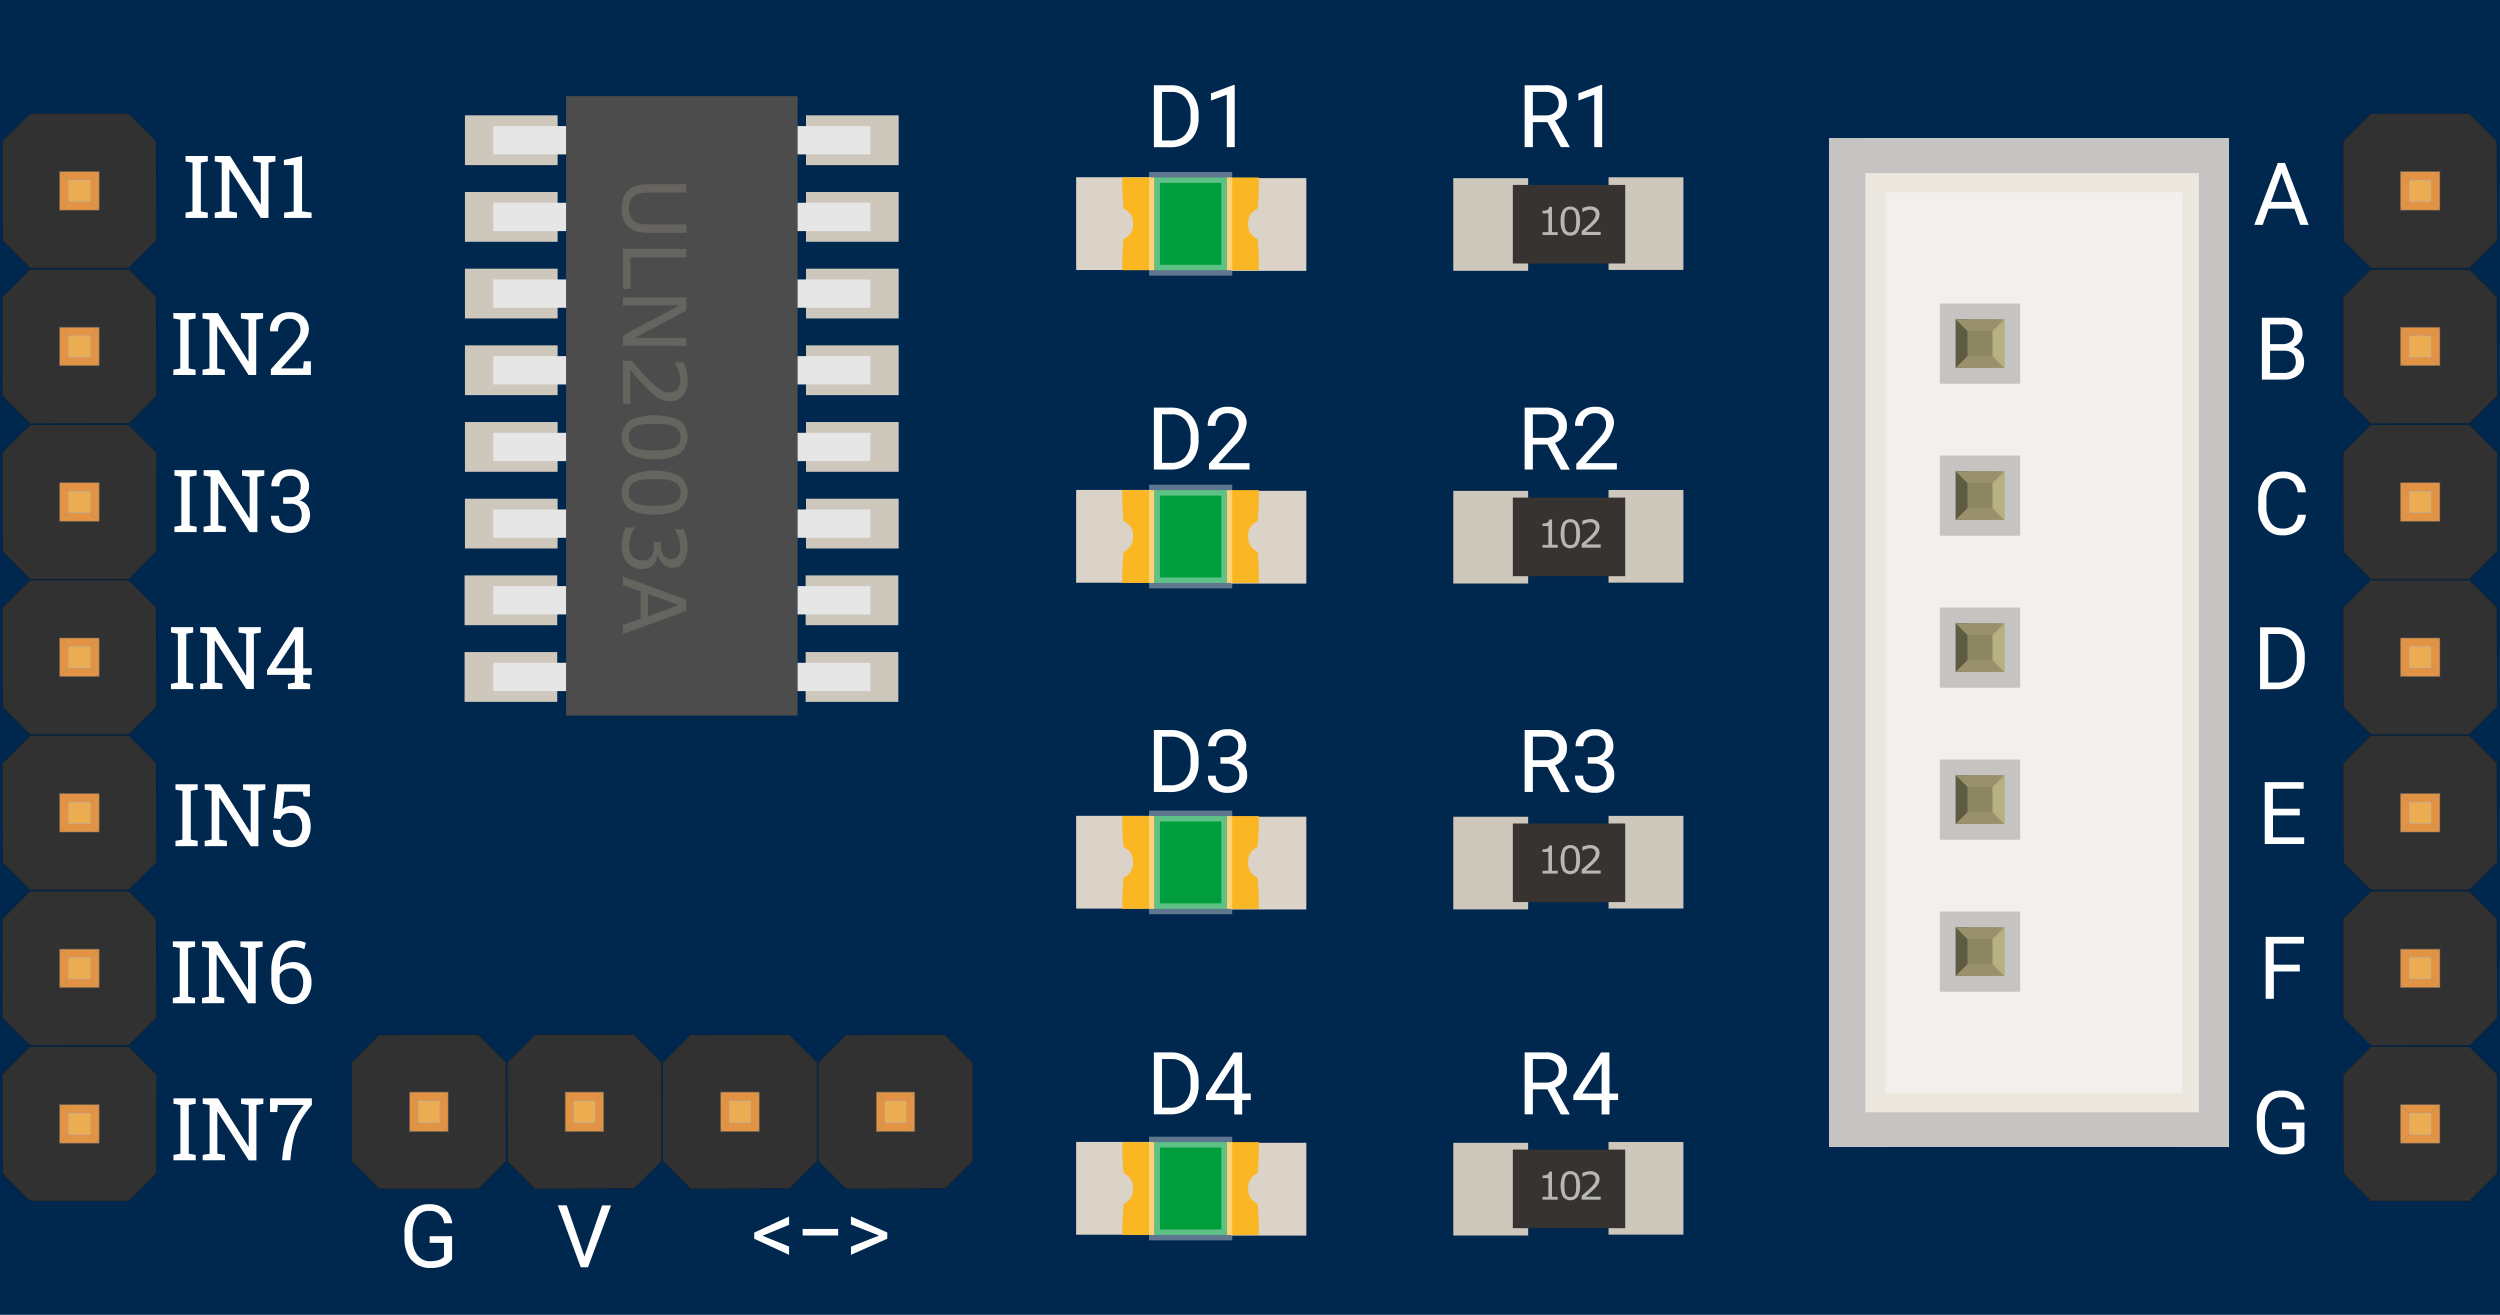 <svg id="_1578" data-name="1578" xmlns="http://www.w3.org/2000/svg" viewBox="0 0 114.803 60.378"><defs><style>.cls-1{fill:#00284e;}.cls-2{fill:#cdc7bc;}.cls-3{fill:#363331;}.cls-4{fill:#b7b8b5;}.cls-5{fill:#4c4c4c;}.cls-12,.cls-24,.cls-6{fill:none;}.cls-6{stroke:#e6e6e6;stroke-width:1.3px;}.cls-10,.cls-11,.cls-12,.cls-24,.cls-6{stroke-miterlimit:10;}.cls-7{fill:#66645e;}.cls-8{fill:#313131;}.cls-9{fill:#0d0e0f;}.cls-10{fill:#e39344;stroke:#666566;stroke-width:0.023px;}.cls-11{fill:#ebad4f;stroke:#b3b3b3;stroke-width:0.025px;}.cls-12{stroke:gray;stroke-width:0.011px;}.cls-13{fill:#fff;}.cls-14{fill:#f2efed;}.cls-15{fill:#ebe7de;}.cls-16{fill:#c6c4c2;}.cls-17{fill:#8c8663;}.cls-18{fill:#b8af82;}.cls-19{fill:#5e5b43;}.cls-20{fill:#9a916c;}.cls-21{fill:#dbd3c7;}.cls-22{fill:#fab723;}.cls-23{fill:#009d3d;}.cls-24{stroke:#fff;stroke-width:0.5px;opacity:0.37;isolation:isolate;}</style></defs><rect class="cls-1" width="114.803" height="60.378"/><g id="_102" data-name="102"><rect class="cls-2" x="66.737" y="22.542" width="3.438" height="4.255"/><rect class="cls-2" x="73.866" y="22.501" width="3.438" height="4.255"/><rect class="cls-3" x="69.471" y="22.851" width="5.161" height="3.608"/><path class="cls-4" d="M71.535,25.151h-.7V25.02h.268v-.863h-.268V24.04a1.014,1.014,0,0,0,.117-.009A.28.28,0,0,0,71.05,24a.173.173,0,0,0,.062-.054.171.171,0,0,0,.027-.09h.134v1.16h.262Z"/><path class="cls-4" d="M72.556,24.507a.928.928,0,0,1-.109.509.43.43,0,0,1-.674,0,1.234,1.234,0,0,1,0-1.012.427.427,0,0,1,.675,0A.944.944,0,0,1,72.556,24.507Zm-.228.393a.554.554,0,0,0,.041-.165,1.867,1.867,0,0,0,.011-.228,1.911,1.911,0,0,0-.011-.228.524.524,0,0,0-.042-.164.231.231,0,0,0-.082-.1.249.249,0,0,0-.134-.033.255.255,0,0,0-.135.033.232.232,0,0,0-.084.1.531.531,0,0,0-.04.167,2.236,2.236,0,0,0-.011.226,2.044,2.044,0,0,0,.01.226.535.535,0,0,0,.04.162.228.228,0,0,0,.081.1.241.241,0,0,0,.139.035A.249.249,0,0,0,72.245,25,.218.218,0,0,0,72.328,24.9Z"/><path class="cls-4" d="M73.505,25.151h-.872v-.18l.183-.156c.06-.052.117-.1.17-.155a1.7,1.7,0,0,0,.227-.255.375.375,0,0,0,.061-.205.194.194,0,0,0-.066-.156.274.274,0,0,0-.184-.057.606.606,0,0,0-.171.027.729.729,0,0,0-.179.085h-.009v-.181a.8.8,0,0,1,.164-.055.831.831,0,0,1,.2-.026.464.464,0,0,1,.31.1.321.321,0,0,1,.112.259.468.468,0,0,1-.018.137.525.525,0,0,1-.055.121.9.9,0,0,1-.079.105c-.03.034-.067.073-.11.115-.062.06-.125.119-.192.176L72.813,25h.692Z"/></g><g id="_102-2" data-name="102"><rect class="cls-2" x="66.737" y="8.182" width="3.438" height="4.255"/><rect class="cls-2" x="73.866" y="8.141" width="3.438" height="4.255"/><rect class="cls-3" x="69.471" y="8.492" width="5.161" height="3.608"/><path class="cls-4" d="M71.535,10.791h-.7V10.66h.268V9.8h-.268V9.68a.831.831,0,0,0,.117-.009.282.282,0,0,0,.094-.026.176.176,0,0,0,.062-.055.168.168,0,0,0,.027-.09h.134v1.16h.262Z"/><path class="cls-4" d="M72.556,10.148a.932.932,0,0,1-.109.509.377.377,0,0,1-.336.162.372.372,0,0,1-.338-.164.941.941,0,0,1-.108-.5.922.922,0,0,1,.109-.507.428.428,0,0,1,.675,0A.946.946,0,0,1,72.556,10.148Zm-.228.392a.546.546,0,0,0,.041-.165,1.85,1.85,0,0,0,.011-.227,1.918,1.918,0,0,0-.011-.229.524.524,0,0,0-.042-.164.223.223,0,0,0-.082-.1.24.24,0,0,0-.134-.034.246.246,0,0,0-.135.034.221.221,0,0,0-.084.1.517.517,0,0,0-.04.167,2.221,2.221,0,0,0-.011.226,2.013,2.013,0,0,0,.01.225.52.52,0,0,0,.04.162.228.228,0,0,0,.081.1.241.241,0,0,0,.139.036.249.249,0,0,0,.134-.034A.218.218,0,0,0,72.328,10.54Z"/><path class="cls-4" d="M73.505,10.791h-.872v-.18l.183-.156c.06-.051.117-.1.17-.154a1.645,1.645,0,0,0,.227-.256.375.375,0,0,0,.061-.2.2.2,0,0,0-.066-.157.274.274,0,0,0-.184-.057.575.575,0,0,0-.171.028.663.663,0,0,0-.179.085h-.009V9.558a.865.865,0,0,1,.164-.055.828.828,0,0,1,.2-.025.464.464,0,0,1,.31.1.319.319,0,0,1,.112.258.463.463,0,0,1-.018.137.507.507,0,0,1-.055.121,1,1,0,0,1-.079.106c-.03.034-.067.072-.11.114-.062.06-.125.119-.192.176l-.183.158h.692Z"/></g><g id="_102-3" data-name="102"><rect class="cls-2" x="66.737" y="37.506" width="3.438" height="4.255"/><rect class="cls-2" x="73.866" y="37.466" width="3.438" height="4.255"/><rect class="cls-3" x="69.471" y="37.816" width="5.161" height="3.608"/><path class="cls-4" d="M71.535,40.116h-.7v-.131h.268v-.863h-.268v-.117a.84.84,0,0,0,.117-.01.26.26,0,0,0,.094-.026.167.167,0,0,0,.062-.055.165.165,0,0,0,.027-.089h.134v1.16h.262Z"/><path class="cls-4" d="M72.556,39.472a.928.928,0,0,1-.109.509.43.43,0,0,1-.674,0,1.234,1.234,0,0,1,0-1.012.427.427,0,0,1,.675,0A.942.942,0,0,1,72.556,39.472Zm-.228.393a.554.554,0,0,0,.041-.165,1.867,1.867,0,0,0,.011-.228,1.9,1.9,0,0,0-.011-.228.517.517,0,0,0-.042-.164.226.226,0,0,0-.082-.1.249.249,0,0,0-.134-.033.255.255,0,0,0-.135.033.232.232,0,0,0-.084.1.524.524,0,0,0-.04.167,2.236,2.236,0,0,0-.011.226,2.044,2.044,0,0,0,.01.226.535.535,0,0,0,.04.162.228.228,0,0,0,.081.1.241.241,0,0,0,.139.035.249.249,0,0,0,.134-.033A.218.218,0,0,0,72.328,39.865Z"/><path class="cls-4" d="M73.505,40.116h-.872v-.181l.183-.155c.06-.052.117-.1.17-.155a1.645,1.645,0,0,0,.227-.256.372.372,0,0,0,.061-.2.193.193,0,0,0-.066-.156.274.274,0,0,0-.184-.057.606.606,0,0,0-.171.027.729.729,0,0,0-.179.085h-.009v-.181a.858.858,0,0,1,.164-.056.828.828,0,0,1,.2-.025.464.464,0,0,1,.31.1.321.321,0,0,1,.112.259.472.472,0,0,1-.018.137.5.5,0,0,1-.055.12.832.832,0,0,1-.079.106c-.03.034-.067.073-.11.115-.062.06-.125.119-.192.175l-.183.158h.692Z"/></g><g id="_102-4" data-name="102"><rect class="cls-2" x="66.737" y="52.481" width="3.438" height="4.255"/><rect class="cls-2" x="73.866" y="52.441" width="3.438" height="4.255"/><rect class="cls-3" x="69.471" y="52.791" width="5.161" height="3.608"/><path class="cls-4" d="M71.535,55.091h-.7V54.96h.268V54.1h-.268V53.98a1.014,1.014,0,0,0,.117-.009.28.28,0,0,0,.094-.027.167.167,0,0,0,.062-.055.165.165,0,0,0,.027-.089h.134v1.16h.262Z"/><path class="cls-4" d="M72.556,54.447a.928.928,0,0,1-.109.509.43.43,0,0,1-.674,0,1.234,1.234,0,0,1,0-1.012.427.427,0,0,1,.675,0A.942.942,0,0,1,72.556,54.447Zm-.228.393a.554.554,0,0,0,.041-.165,1.867,1.867,0,0,0,.011-.228,1.9,1.9,0,0,0-.011-.228.524.524,0,0,0-.042-.164.231.231,0,0,0-.082-.1.249.249,0,0,0-.134-.033.255.255,0,0,0-.135.033.232.232,0,0,0-.084.1.531.531,0,0,0-.04.167,2.236,2.236,0,0,0-.011.226,2.044,2.044,0,0,0,.01.226.535.535,0,0,0,.04.162.228.228,0,0,0,.081.1.241.241,0,0,0,.139.035.249.249,0,0,0,.134-.033A.218.218,0,0,0,72.328,54.84Z"/><path class="cls-4" d="M73.505,55.091h-.872V54.91l.183-.155c.06-.052.117-.1.17-.155a1.7,1.7,0,0,0,.227-.255.375.375,0,0,0,.061-.2.194.194,0,0,0-.066-.156.274.274,0,0,0-.184-.057.606.606,0,0,0-.171.027.729.729,0,0,0-.179.085h-.009v-.181a.8.8,0,0,1,.164-.055.783.783,0,0,1,.2-.026.464.464,0,0,1,.31.1.321.321,0,0,1,.112.259.472.472,0,0,1-.018.137.5.5,0,0,1-.055.12.832.832,0,0,1-.079.106c-.03.034-.067.073-.11.115-.062.06-.125.119-.192.175l-.183.158h.692Z"/></g><g id="Регистр"><rect class="cls-5" x="25.995" y="4.417" width="10.63" height="28.441"/><rect class="cls-2" x="36.996" y="29.944" width="4.255" height="2.286"/><line class="cls-6" x1="36.625" y1="31.086" x2="39.968" y2="31.086"/><rect class="cls-2" x="36.996" y="26.423" width="4.255" height="2.286"/><line class="cls-6" x1="36.625" y1="27.565" x2="39.968" y2="27.565"/><rect class="cls-2" x="37.013" y="22.901" width="4.255" height="2.286"/><line class="cls-6" x1="36.625" y1="24.046" x2="39.968" y2="24.046"/><rect class="cls-2" x="37.013" y="19.38" width="4.255" height="2.286"/><line class="cls-6" x1="36.625" y1="20.525" x2="39.968" y2="20.525"/><rect class="cls-2" x="37.013" y="15.859" width="4.255" height="2.286"/><line class="cls-6" x1="36.625" y1="17.004" x2="39.968" y2="17.004"/><rect class="cls-2" x="37.013" y="12.338" width="4.255" height="2.286"/><line class="cls-6" x1="36.625" y1="13.483" x2="39.968" y2="13.483"/><rect class="cls-2" x="37.013" y="8.817" width="4.255" height="2.286"/><line class="cls-6" x1="36.625" y1="9.962" x2="39.968" y2="9.962"/><rect class="cls-2" x="21.334" y="29.944" width="4.255" height="2.286"/><line class="cls-6" x1="22.651" y1="31.086" x2="25.995" y2="31.086"/><rect class="cls-2" x="21.334" y="26.423" width="4.255" height="2.286"/><line class="cls-6" x1="22.651" y1="27.565" x2="25.995" y2="27.565"/><rect class="cls-2" x="21.351" y="22.901" width="4.255" height="2.286"/><line class="cls-6" x1="22.651" y1="24.046" x2="25.995" y2="24.046"/><rect class="cls-2" x="21.351" y="19.38" width="4.255" height="2.286"/><line class="cls-6" x1="22.651" y1="20.525" x2="25.995" y2="20.525"/><rect class="cls-2" x="21.351" y="15.859" width="4.255" height="2.286"/><line class="cls-6" x1="22.651" y1="17.004" x2="25.995" y2="17.004"/><rect class="cls-2" x="21.351" y="12.338" width="4.255" height="2.286"/><line class="cls-6" x1="22.651" y1="13.483" x2="25.995" y2="13.483"/><rect class="cls-2" x="21.351" y="8.817" width="4.255" height="2.286"/><line class="cls-6" x1="22.651" y1="9.962" x2="25.995" y2="9.962"/><rect class="cls-2" x="21.351" y="5.296" width="4.255" height="2.286"/><line class="cls-6" x1="22.651" y1="6.44" x2="25.995" y2="6.44"/><rect class="cls-2" x="37.013" y="5.296" width="4.255" height="2.286"/><line class="cls-6" x1="36.625" y1="6.44" x2="39.968" y2="6.44"/><path class="cls-7" d="M29.777,10.691a1.972,1.972,0,0,1-.552-.069.893.893,0,0,1-.608-.579,1.453,1.453,0,0,1-.068-.469,1.408,1.408,0,0,1,.072-.477.883.883,0,0,1,.213-.341.935.935,0,0,1,.386-.228,1.936,1.936,0,0,1,.557-.069h1.74v.387H29.758a1.683,1.683,0,0,0-.374.032.726.726,0,0,0-.248.108.532.532,0,0,0-.191.234.878.878,0,0,0-.064.354.9.9,0,0,0,.063.355.54.54,0,0,0,.192.235.728.728,0,0,0,.255.108,1.637,1.637,0,0,0,.357.032h1.769v.387Z"/><path class="cls-7" d="M28.609,13.269v-1.84h2.908v.387H28.953v1.453Z"/><path class="cls-7" d="M28.609,15.875V15.4l2.6-1.379h-2.6v-.361h2.908v.6l-2.375,1.257h2.375v.362Z"/><path class="cls-7" d="M28.609,18.541V16.572h.408l.352.411c.117.137.234.265.349.384a3.812,3.812,0,0,0,.578.514.833.833,0,0,0,.462.138.44.44,0,0,0,.354-.149.624.624,0,0,0,.128-.417,1.326,1.326,0,0,0-.063-.385,1.532,1.532,0,0,0-.191-.4v-.02h.41a1.8,1.8,0,0,1,.125.37,1.88,1.88,0,0,1,.057.449,1.05,1.05,0,0,1-.216.7.729.729,0,0,1-.585.254,1.047,1.047,0,0,1-.582-.166,1.923,1.923,0,0,1-.238-.179c-.078-.068-.165-.151-.26-.249-.137-.139-.269-.283-.4-.432s-.247-.287-.356-.416v1.565Z"/><path class="cls-7" d="M30.064,21.08a2.11,2.11,0,0,1-1.149-.245.974.974,0,0,1,.005-1.526,2.815,2.815,0,0,1,2.286,0,.968.968,0,0,1-.006,1.527A2.145,2.145,0,0,1,30.064,21.08Zm-.887-.514a1.3,1.3,0,0,0,.372.093,4.713,4.713,0,0,0,.515.024,4.811,4.811,0,0,0,.516-.024,1.2,1.2,0,0,0,.371-.095.509.509,0,0,0,.226-.186.639.639,0,0,0,0-.608.511.511,0,0,0-.23-.19,1.189,1.189,0,0,0-.377-.091,4.99,4.99,0,0,0-.51-.024q-.3,0-.51.021a1.235,1.235,0,0,0-.367.092.512.512,0,0,0-.232.183.55.55,0,0,0-.08.313.561.561,0,0,0,.076.3A.493.493,0,0,0,29.177,20.566Z"/><path class="cls-7" d="M30.064,23.623a2.11,2.11,0,0,1-1.149-.245.974.974,0,0,1,.005-1.526,2.815,2.815,0,0,1,2.286,0,.968.968,0,0,1-.006,1.527A2.145,2.145,0,0,1,30.064,23.623Zm-.887-.514a1.3,1.3,0,0,0,.372.093,4.713,4.713,0,0,0,.515.024,4.811,4.811,0,0,0,.516-.024,1.2,1.2,0,0,0,.371-.1.509.509,0,0,0,.226-.186.639.639,0,0,0,0-.608.511.511,0,0,0-.23-.19,1.189,1.189,0,0,0-.377-.091,4.99,4.99,0,0,0-.51-.024q-.3,0-.51.021a1.235,1.235,0,0,0-.367.092.512.512,0,0,0-.232.183.55.55,0,0,0-.08.313.561.561,0,0,0,.076.3A.493.493,0,0,0,29.177,23.109Z"/><path class="cls-7" d="M30.009,25.914a.665.665,0,0,1-.21.154.758.758,0,0,1-.329.061.9.9,0,0,1-.365-.073.851.851,0,0,1-.289-.2.908.908,0,0,1-.2-.344,1.373,1.373,0,0,1-.065-.435,2.014,2.014,0,0,1,.057-.477,2.334,2.334,0,0,1,.126-.384h.408v.029a1.626,1.626,0,0,0-.181.391,1.39,1.39,0,0,0-.073.433.936.936,0,0,0,.041.262.565.565,0,0,0,.122.225.558.558,0,0,0,.189.133.66.66,0,0,0,.262.044.576.576,0,0,0,.258-.05.4.4,0,0,0,.162-.137A.565.565,0,0,0,30,25.33a1.53,1.53,0,0,0,.022-.27v-.175h.324v.136a.816.816,0,0,0,.124.474.416.416,0,0,0,.363.177.366.366,0,0,0,.184-.045.37.37,0,0,0,.13-.125.558.558,0,0,0,.07-.18,1.021,1.021,0,0,0,.02-.217,1.311,1.311,0,0,0-.066-.394,1.645,1.645,0,0,0-.188-.395V24.3h.408a2.116,2.116,0,0,1,.184.818,1.612,1.612,0,0,1-.039.375.927.927,0,0,1-.125.293.606.606,0,0,1-.537.285.594.594,0,0,1-.423-.171.75.75,0,0,1-.228-.4H30.2a.967.967,0,0,1-.066.215A.714.714,0,0,1,30.009,25.914Z"/><path class="cls-7" d="M28.609,29.113V28.7l.811-.285V27.158l-.811-.285V26.48l2.908,1.059v.515Zm1.143-.816,1.427-.51-1.427-.512Z"/></g><polygon class="cls-8" points="37.519 53.324 36.274 54.567 31.713 54.594 30.441 53.321 30.442 48.789 31.699 47.534 36.248 47.518 37.519 48.791 37.519 53.324"/><path class="cls-9" d="M30.447,48.793l.635-.635.635-.635h4.527l.635.635.635.635V53.32l-.356.356-.914.914H31.717l-1.27-1.27V48.793m-.01,0v4.535L31.713,54.6h4.535l1.276-1.276V48.789l-1.276-1.276H31.713l-1.276,1.276Z"/><rect class="cls-10" x="33.096" y="50.149" width="1.768" height="1.814"/><rect class="cls-11" x="33.497" y="50.56" width="0.967" height="0.992"/><line class="cls-12" x1="34.864" y1="51.963" x2="34.464" y2="51.552"/><line class="cls-12" x1="33.497" y1="51.552" x2="33.096" y2="51.963"/><line class="cls-12" x1="33.497" y1="50.56" x2="33.096" y2="50.149"/><line class="cls-12" x1="34.464" y1="50.56" x2="34.864" y2="50.149"/><polygon class="cls-8" points="44.662 53.324 43.417 54.567 38.856 54.595 37.584 53.321 37.585 48.789 38.842 47.534 43.391 47.518 44.662 48.791 44.662 53.324"/><path class="cls-9" d="M37.59,48.793l.635-.635.635-.635h4.527l.635.635.635.635V53.32l-.356.356-.914.914H38.86l-1.27-1.27V48.793m-.01,0v4.535L38.856,54.6h4.535l1.276-1.276V48.789l-1.276-1.276H38.856L37.58,48.789Z"/><rect class="cls-10" x="40.24" y="50.149" width="1.768" height="1.814"/><rect class="cls-11" x="40.64" y="50.56" width="0.967" height="0.992"/><line class="cls-12" x1="42.007" y1="51.964" x2="41.607" y2="51.552"/><line class="cls-12" x1="40.64" y1="51.552" x2="40.24" y2="51.964"/><line class="cls-12" x1="40.64" y1="50.56" x2="40.24" y2="50.149"/><line class="cls-12" x1="41.607" y1="50.56" x2="42.007" y2="50.149"/><polygon class="cls-8" points="23.232 53.324 21.958 54.596 17.426 54.594 16.154 53.32 16.155 48.789 17.412 47.534 21.962 47.518 23.232 48.791 23.232 53.324"/><path class="cls-9" d="M16.16,48.793l.635-.635.635-.635h4.527l.635.635.635.635V53.32l-.356.355-.914.914H17.43L16.16,53.32V48.793m-.01-.005v4.536L17.426,54.6h4.535l1.276-1.275V48.788l-1.276-1.275H17.426L16.15,48.788Z"/><rect class="cls-10" x="18.81" y="50.149" width="1.768" height="1.814"/><rect class="cls-11" x="19.21" y="50.56" width="0.967" height="0.992"/><line class="cls-12" x1="20.578" y1="51.963" x2="20.177" y2="51.552"/><line class="cls-12" x1="19.21" y1="51.552" x2="18.81" y2="51.963"/><line class="cls-12" x1="19.21" y1="50.56" x2="18.81" y2="50.149"/><line class="cls-12" x1="20.177" y1="50.56" x2="20.578" y2="50.149"/><polygon class="cls-8" points="30.376 53.324 29.13 54.568 24.57 54.595 23.315 53.338 23.299 48.789 24.573 47.517 29.105 47.518 30.376 48.791 30.376 53.324"/><path class="cls-9" d="M23.3,48.793l1.269-1.27H29.1l.914.914.355.356V53.32l-.635.635-.634.635H24.573l-.535-.536L23.3,53.32V48.793m-.01,0v4.535L24.569,54.6h4.536l1.275-1.276V48.789l-1.275-1.276H24.569l-1.275,1.276Z"/><rect class="cls-10" x="25.953" y="50.149" width="1.768" height="1.814"/><rect class="cls-11" x="26.354" y="50.56" width="0.967" height="0.992"/><line class="cls-12" x1="27.721" y1="51.964" x2="27.32" y2="51.553"/><line class="cls-12" x1="26.354" y1="51.553" x2="25.953" y2="51.964"/><line class="cls-12" x1="26.354" y1="50.56" x2="25.953" y2="50.149"/><line class="cls-12" x1="27.32" y1="50.56" x2="27.721" y2="50.149"/><polygon class="cls-8" points="5.912 33.786 7.156 35.032 7.183 39.593 5.909 40.865 1.377 40.863 0.122 39.606 0.106 35.057 1.379 33.786 5.912 33.786"/><path class="cls-9" d="M1.381,40.858l-.635-.635-.634-.634V35.061l.634-.634.635-.635H5.908l.356.355.914.914v4.528l-1.27,1.269H1.381m0,.01H5.913l1.275-1.275V35.057L5.913,33.782H1.377L.1,35.057v4.536l1.276,1.275Z"/><rect class="cls-10" x="2.738" y="36.441" width="1.814" height="1.768"/><rect class="cls-11" x="3.149" y="36.842" width="0.992" height="0.967"/><line class="cls-12" x1="4.552" y1="36.441" x2="4.141" y2="36.842"/><line class="cls-12" x1="4.141" y1="37.808" x2="4.552" y2="38.209"/><line class="cls-12" x1="3.149" y1="37.808" x2="2.738" y2="38.209"/><line class="cls-12" x1="3.149" y1="36.842" x2="2.738" y2="36.441"/><polygon class="cls-8" points="5.913 26.643 7.156 27.888 7.183 32.45 5.909 33.721 1.377 33.72 0.123 32.463 0.106 27.914 1.379 26.643 5.913 26.643"/><path class="cls-9" d="M1.381,33.715.746,33.08l-.634-.635V27.918l.634-.635.635-.635H5.909L6.264,27l.914.914v4.527l-1.269,1.27H1.381m0,.01H5.913l1.275-1.276V27.914L5.913,26.638H1.377L.1,27.914v4.535l1.275,1.276Z"/><rect class="cls-10" x="2.738" y="29.298" width="1.814" height="1.768"/><rect class="cls-11" x="3.149" y="29.698" width="0.992" height="0.967"/><line class="cls-12" x1="4.552" y1="29.298" x2="4.141" y2="29.698"/><line class="cls-12" x1="4.141" y1="30.665" x2="4.552" y2="31.066"/><line class="cls-12" x1="3.149" y1="30.665" x2="2.738" y2="31.066"/><line class="cls-12" x1="3.149" y1="29.698" x2="2.738" y2="29.298"/><polygon class="cls-8" points="5.912 48.073 7.184 49.347 7.183 53.879 5.909 55.151 1.377 55.15 0.122 53.893 0.106 49.344 1.379 48.073 5.912 48.073"/><path class="cls-9" d="M1.381,55.145.746,54.51l-.635-.635V49.348l.635-.635.635-.635H5.908l.356.356.914.914v4.527l-1.27,1.27H1.381m0,.01H5.912l1.276-1.276V49.344L5.912,48.068H1.377L.1,49.344v4.535l1.276,1.276Z"/><rect class="cls-10" x="2.738" y="50.728" width="1.814" height="1.768"/><rect class="cls-11" x="3.149" y="51.128" width="0.992" height="0.967"/><line class="cls-12" x1="4.552" y1="50.728" x2="4.141" y2="51.128"/><line class="cls-12" x1="4.141" y1="52.095" x2="4.552" y2="52.495"/><line class="cls-12" x1="3.149" y1="52.095" x2="2.738" y2="52.495"/><line class="cls-12" x1="3.149" y1="51.128" x2="2.738" y2="50.728"/><polygon class="cls-8" points="5.913 40.93 7.156 42.175 7.183 46.736 5.927 47.991 1.377 48.007 0.105 46.732 0.107 42.201 1.379 40.93 5.913 40.93"/><path class="cls-9" d="M1.381,48,.112,46.732V42.205l.914-.914.355-.356H5.909l.634.635.635.635v4.527l-.535.536L5.909,48H1.381m0,.01H5.913l1.275-1.276V42.2L5.913,40.925H1.377L.1,42.2v4.535l1.275,1.276Z"/><rect class="cls-10" x="2.738" y="43.584" width="1.814" height="1.768"/><rect class="cls-11" x="3.149" y="43.985" width="0.992" height="0.967"/><line class="cls-12" x1="4.552" y1="43.584" x2="4.141" y2="43.985"/><line class="cls-12" x1="4.141" y1="44.952" x2="4.552" y2="45.352"/><line class="cls-12" x1="3.149" y1="44.952" x2="2.738" y2="45.352"/><line class="cls-12" x1="3.149" y1="43.985" x2="2.738" y2="43.584"/><polygon class="cls-8" points="5.912 5.227 7.156 6.473 7.183 11.034 5.909 12.306 1.377 12.305 0.122 11.048 0.106 6.498 1.379 5.227 5.912 5.227"/><path class="cls-9" d="M1.381,12.3l-.635-.635L.112,11.03V6.5l.634-.635.635-.635H5.908l.356.356.914.914V11.03L5.908,12.3H1.381m0,.01H5.913l1.275-1.276V6.5L5.913,5.223H1.377L.1,6.5v4.535L1.377,12.31Z"/><rect class="cls-10" x="2.738" y="7.882" width="1.814" height="1.768"/><rect class="cls-11" x="3.149" y="8.283" width="0.992" height="0.967"/><line class="cls-12" x1="4.552" y1="7.882" x2="4.141" y2="8.283"/><line class="cls-12" x1="4.141" y1="9.25" x2="4.552" y2="9.65"/><line class="cls-12" x1="3.149" y1="9.25" x2="2.738" y2="9.65"/><line class="cls-12" x1="3.149" y1="8.283" x2="2.738" y2="7.882"/><polygon class="cls-8" points="5.912 19.515 7.184 20.788 7.183 25.321 5.909 26.593 1.377 26.591 0.122 25.334 0.106 20.785 1.379 19.515 5.912 19.515"/><path class="cls-9" d="M1.381,26.586l-.635-.635-.635-.634V20.789l.635-.634.635-.635H5.908l.356.355.914.914v4.528l-1.27,1.269H1.381m0,.01H5.912l1.276-1.275V20.785L5.912,19.51H1.377L.1,20.785v4.536L1.377,26.6Z"/><rect class="cls-10" x="2.738" y="22.169" width="1.814" height="1.768"/><rect class="cls-11" x="3.149" y="22.57" width="0.992" height="0.967"/><line class="cls-12" x1="4.552" y1="22.169" x2="4.141" y2="22.57"/><line class="cls-12" x1="4.141" y1="23.536" x2="4.552" y2="23.937"/><line class="cls-12" x1="3.149" y1="23.536" x2="2.738" y2="23.937"/><line class="cls-12" x1="3.149" y1="22.57" x2="2.738" y2="22.169"/><polygon class="cls-8" points="5.913 12.371 7.156 13.617 7.183 18.177 5.927 19.432 1.377 19.448 0.105 18.174 0.107 13.642 1.379 12.371 5.913 12.371"/><path class="cls-9" d="M1.381,19.443.112,18.173V13.646l.914-.914.355-.356H5.909l.634.635.635.635v4.527l-.535.536-.734.734H1.381m0,.01H5.913l1.275-1.276V13.642L5.913,12.366H1.377L.1,13.642v4.535l1.275,1.276Z"/><rect class="cls-10" x="2.738" y="15.026" width="1.814" height="1.768"/><rect class="cls-11" x="3.149" y="15.426" width="0.992" height="0.967"/><line class="cls-12" x1="4.552" y1="15.026" x2="4.141" y2="15.426"/><line class="cls-12" x1="4.141" y1="16.393" x2="4.552" y2="16.793"/><line class="cls-12" x1="3.149" y1="16.393" x2="2.738" y2="16.793"/><line class="cls-12" x1="3.149" y1="15.426" x2="2.738" y2="15.026"/><polygon class="cls-8" points="113.405 33.786 114.648 35.032 114.676 39.593 113.402 40.865 108.87 40.863 107.615 39.606 107.599 35.057 108.872 33.786 113.405 33.786"/><path class="cls-9" d="M108.874,40.858l-.635-.635-.635-.634V35.061l.635-.634.635-.635H113.4l.356.355.914.914v4.528l-1.27,1.269h-4.527m0,.01h4.535l1.276-1.275V35.057l-1.276-1.275H108.87l-1.276,1.275v4.536l1.276,1.275Z"/><rect class="cls-10" x="110.23" y="36.441" width="1.814" height="1.768"/><rect class="cls-11" x="110.641" y="36.842" width="0.992" height="0.967"/><line class="cls-12" x1="112.045" y1="36.441" x2="111.634" y2="36.842"/><line class="cls-12" x1="111.634" y1="37.808" x2="112.045" y2="38.209"/><line class="cls-12" x1="110.641" y1="37.808" x2="110.23" y2="38.209"/><line class="cls-12" x1="110.641" y1="36.842" x2="110.23" y2="36.441"/><polygon class="cls-8" points="113.405 26.643 114.649 27.888 114.676 32.45 113.402 33.721 108.87 33.72 107.615 32.463 107.599 27.914 108.872 26.643 113.405 26.643"/><path class="cls-9" d="M108.874,33.715l-.635-.635-.635-.635V27.918l.635-.635.635-.635H113.4l.356.356.914.914v4.527l-1.27,1.27h-4.527m0,.01h4.535l1.276-1.276V27.914l-1.276-1.276H108.87l-1.276,1.276v4.535l1.276,1.276Z"/><rect class="cls-10" x="110.231" y="29.298" width="1.814" height="1.768"/><rect class="cls-11" x="110.642" y="29.698" width="0.992" height="0.967"/><line class="cls-12" x1="112.045" y1="29.298" x2="111.634" y2="29.698"/><line class="cls-12" x1="111.634" y1="30.665" x2="112.045" y2="31.066"/><line class="cls-12" x1="110.642" y1="30.665" x2="110.231" y2="31.066"/><line class="cls-12" x1="110.642" y1="29.698" x2="110.231" y2="29.298"/><polygon class="cls-8" points="113.405 48.073 114.677 49.347 114.676 53.879 113.402 55.151 108.87 55.15 107.615 53.893 107.599 49.344 108.872 48.073 113.405 48.073"/><path class="cls-9" d="M108.874,55.145l-.635-.635-.635-.635V49.348l.635-.635.635-.635H113.4l.356.356.914.914v4.527l-1.27,1.27h-4.527m0,.01h4.535l1.276-1.276V49.344l-1.276-1.276H108.87l-1.276,1.276v4.535l1.276,1.276Z"/><rect class="cls-10" x="110.23" y="50.728" width="1.814" height="1.768"/><rect class="cls-11" x="110.641" y="51.128" width="0.992" height="0.967"/><line class="cls-12" x1="112.044" y1="50.728" x2="111.633" y2="51.128"/><line class="cls-12" x1="111.633" y1="52.095" x2="112.044" y2="52.495"/><line class="cls-12" x1="110.641" y1="52.095" x2="110.23" y2="52.495"/><line class="cls-12" x1="110.641" y1="51.128" x2="110.23" y2="50.728"/><polygon class="cls-8" points="113.406 40.93 114.649 42.175 114.676 46.736 113.419 47.991 108.87 48.007 107.598 46.732 107.599 42.201 108.872 40.93 113.406 40.93"/><path class="cls-9" d="M108.874,48l-1.27-1.27V42.205l.914-.914.356-.356H113.4l.635.635.635.635v4.527l-.536.536L113.4,48h-4.527m0,.01h4.535l1.276-1.276V42.2l-1.276-1.276H108.87L107.594,42.2v4.535l1.276,1.276Z"/><rect class="cls-10" x="110.231" y="43.584" width="1.814" height="1.768"/><rect class="cls-11" x="110.642" y="43.985" width="0.992" height="0.967"/><line class="cls-12" x1="112.045" y1="43.584" x2="111.634" y2="43.985"/><line class="cls-12" x1="111.634" y1="44.952" x2="112.045" y2="45.352"/><line class="cls-12" x1="110.642" y1="44.952" x2="110.231" y2="45.352"/><line class="cls-12" x1="110.642" y1="43.985" x2="110.231" y2="43.584"/><polygon class="cls-8" points="113.405 5.227 114.648 6.473 114.676 11.034 113.402 12.306 108.87 12.305 107.615 11.048 107.599 6.498 108.872 5.227 113.405 5.227"/><path class="cls-9" d="M108.874,12.3l-.635-.635-.635-.635V6.5l.635-.635.635-.635H113.4l.356.356.914.914V11.03L113.4,12.3h-4.527m0,.01h4.535l1.276-1.276V6.5l-1.276-1.276H108.87L107.594,6.5v4.535l1.276,1.276Z"/><rect class="cls-10" x="110.23" y="7.882" width="1.814" height="1.768"/><rect class="cls-11" x="110.641" y="8.283" width="0.992" height="0.967"/><line class="cls-12" x1="112.045" y1="7.882" x2="111.634" y2="8.283"/><line class="cls-12" x1="111.634" y1="9.25" x2="112.045" y2="9.65"/><line class="cls-12" x1="110.641" y1="9.25" x2="110.23" y2="9.65"/><line class="cls-12" x1="110.641" y1="8.283" x2="110.23" y2="7.882"/><polygon class="cls-8" points="113.405 19.515 114.677 20.788 114.676 25.321 113.402 26.593 108.87 26.591 107.615 25.334 107.599 20.785 108.872 19.515 113.405 19.515"/><path class="cls-9" d="M108.874,26.586l-.635-.635-.635-.634V20.789l.635-.634.635-.635H113.4l.356.355.914.914v4.528l-1.27,1.269h-4.527m0,.01h4.535l1.276-1.275V20.785l-1.276-1.275H108.87l-1.276,1.275v4.536L108.87,26.6Z"/><rect class="cls-10" x="110.23" y="22.169" width="1.814" height="1.768"/><rect class="cls-11" x="110.641" y="22.57" width="0.992" height="0.967"/><line class="cls-12" x1="112.044" y1="22.169" x2="111.633" y2="22.57"/><line class="cls-12" x1="111.633" y1="23.536" x2="112.044" y2="23.937"/><line class="cls-12" x1="110.641" y1="23.536" x2="110.23" y2="23.937"/><line class="cls-12" x1="110.641" y1="22.57" x2="110.23" y2="22.169"/><polygon class="cls-8" points="113.406 12.371 114.649 13.617 114.676 18.177 113.419 19.432 108.87 19.448 107.598 18.174 107.599 13.642 108.872 12.371 113.406 12.371"/><path class="cls-9" d="M108.874,19.443l-1.27-1.27V13.646l.914-.914.356-.356H113.4l.635.635.635.635v4.527l-.536.536-.734.734h-4.527m0,.01h4.535l1.276-1.276V13.642l-1.276-1.276H108.87l-1.276,1.276v4.535l1.276,1.276Z"/><rect class="cls-10" x="110.231" y="15.026" width="1.814" height="1.768"/><rect class="cls-11" x="110.642" y="15.426" width="0.992" height="0.967"/><line class="cls-12" x1="112.045" y1="15.026" x2="111.634" y2="15.426"/><line class="cls-12" x1="111.634" y1="16.393" x2="112.045" y2="16.793"/><line class="cls-12" x1="110.642" y1="16.393" x2="110.231" y2="16.793"/><line class="cls-12" x1="110.642" y1="15.426" x2="110.231" y2="15.026"/><path class="cls-13" d="M52.987,21.563V18.719h.8a1.291,1.291,0,0,1,.656.164,1.112,1.112,0,0,1,.441.467,1.52,1.52,0,0,1,.157.7v.182a1.532,1.532,0,0,1-.155.7,1.1,1.1,0,0,1-.444.465,1.374,1.374,0,0,1-.67.166Zm.375-2.537v2.23h.395a.862.862,0,0,0,.675-.269,1.121,1.121,0,0,0,.241-.769v-.166a1.134,1.134,0,0,0-.228-.754.805.805,0,0,0-.645-.272Z"/><path class="cls-13" d="M57.38,21.563H55.517V21.3l.984-1.094a2.322,2.322,0,0,0,.3-.4.676.676,0,0,0,.083-.321.512.512,0,0,0-.135-.366.47.47,0,0,0-.359-.142.557.557,0,0,0-.419.153.585.585,0,0,0-.15.427h-.361a.842.842,0,0,1,.253-.635.938.938,0,0,1,.677-.242.9.9,0,0,1,.627.208.708.708,0,0,1,.23.554,1.628,1.628,0,0,1-.535,1l-.762.826H57.38Z"/><path class="cls-13" d="M71.059,20.412h-.668v1.151h-.377V18.719h.942a1.112,1.112,0,0,1,.739.219.789.789,0,0,1,.259.637.76.76,0,0,1-.144.462.851.851,0,0,1-.4.3l.668,1.207v.024h-.4Zm-.668-.306h.576a.653.653,0,0,0,.445-.145.489.489,0,0,0,.165-.387.512.512,0,0,0-.157-.405.666.666,0,0,0-.454-.143h-.575Z"/><path class="cls-13" d="M74.249,21.563H72.385V21.3l.985-1.094a2.375,2.375,0,0,0,.3-.4.676.676,0,0,0,.083-.321.512.512,0,0,0-.135-.366.472.472,0,0,0-.36-.142.561.561,0,0,0-.419.153.589.589,0,0,0-.149.427h-.361a.838.838,0,0,1,.253-.635.938.938,0,0,1,.676-.242.9.9,0,0,1,.627.208.709.709,0,0,1,.231.554,1.628,1.628,0,0,1-.535,1l-.762.826h1.428Z"/><path class="cls-13" d="M52.987,36.367V33.524h.8a1.281,1.281,0,0,1,.656.164,1.112,1.112,0,0,1,.441.467,1.517,1.517,0,0,1,.157.7v.182a1.532,1.532,0,0,1-.155.705,1.093,1.093,0,0,1-.444.464,1.363,1.363,0,0,1-.67.166Zm.375-2.537v2.231h.395a.859.859,0,0,0,.675-.27,1.119,1.119,0,0,0,.241-.768v-.166a1.132,1.132,0,0,0-.228-.754.809.809,0,0,0-.645-.273Z"/><path class="cls-13" d="M56.042,34.77h.272a.6.6,0,0,0,.4-.135.448.448,0,0,0,.146-.353.441.441,0,0,0-.5-.5.52.52,0,0,0-.374.133.471.471,0,0,0-.139.355h-.362a.727.727,0,0,1,.248-.562.9.9,0,0,1,.627-.223A.883.883,0,0,1,57,33.7a.766.766,0,0,1,.229.591.626.626,0,0,1-.12.36.727.727,0,0,1-.327.259.7.7,0,0,1,.362.247.683.683,0,0,1,.128.42.778.778,0,0,1-.25.607.937.937,0,0,1-.651.225.964.964,0,0,1-.651-.217.722.722,0,0,1-.251-.573h.363a.465.465,0,0,0,.147.36.646.646,0,0,0,.793,0,.529.529,0,0,0,.138-.393.478.478,0,0,0-.152-.381.662.662,0,0,0-.439-.136h-.272Z"/><path class="cls-13" d="M71.059,35.217h-.668v1.15h-.377V33.524h.942a1.112,1.112,0,0,1,.739.218.789.789,0,0,1,.259.637.763.763,0,0,1-.144.463.858.858,0,0,1-.4.3l.668,1.207v.023h-.4Zm-.668-.307h.576a.653.653,0,0,0,.445-.144.491.491,0,0,0,.165-.388.515.515,0,0,0-.157-.405.671.671,0,0,0-.454-.143h-.575Z"/><path class="cls-13" d="M72.911,34.77h.271a.6.6,0,0,0,.4-.135.451.451,0,0,0,.146-.353.441.441,0,0,0-.5-.5.519.519,0,0,0-.374.133.471.471,0,0,0-.14.355h-.361a.729.729,0,0,1,.247-.562.9.9,0,0,1,.628-.223.885.885,0,0,1,.631.213.769.769,0,0,1,.228.591.626.626,0,0,1-.12.36.727.727,0,0,1-.327.259.707.707,0,0,1,.363.247.683.683,0,0,1,.127.42.774.774,0,0,1-.25.607.933.933,0,0,1-.65.225.962.962,0,0,1-.651-.217.719.719,0,0,1-.251-.573H72.7a.468.468,0,0,0,.146.36.558.558,0,0,0,.393.135.547.547,0,0,0,.4-.137.525.525,0,0,0,.139-.393.481.481,0,0,0-.152-.381.665.665,0,0,0-.44-.136h-.271Z"/><path class="cls-13" d="M52.987,51.172V48.328h.8a1.291,1.291,0,0,1,.656.164,1.124,1.124,0,0,1,.441.467,1.525,1.525,0,0,1,.157.7v.181a1.529,1.529,0,0,1-.155.7,1.1,1.1,0,0,1-.444.465,1.363,1.363,0,0,1-.67.166Zm.375-2.537v2.231h.395a.859.859,0,0,0,.675-.27,1.12,1.12,0,0,0,.241-.769v-.166a1.129,1.129,0,0,0-.228-.753.806.806,0,0,0-.645-.273Z"/><path class="cls-13" d="M57.042,50.217h.395v.3h-.395v.66h-.363v-.66h-1.3V50.3l1.273-1.971h.385Zm-1.248,0h.885V48.823l-.043.078Z"/><path class="cls-13" d="M20.76,57.82a.863.863,0,0,1-.4.309,1.612,1.612,0,0,1-.6.1,1.169,1.169,0,0,1-.618-.163,1.1,1.1,0,0,1-.417-.464,1.6,1.6,0,0,1-.151-.7v-.249a1.5,1.5,0,0,1,.3-1,1.047,1.047,0,0,1,.843-.353,1.082,1.082,0,0,1,.716.227.986.986,0,0,1,.332.646h-.375a.62.62,0,0,0-.671-.567.666.666,0,0,0-.572.265,1.3,1.3,0,0,0-.2.768v.232a1.215,1.215,0,0,0,.219.762.71.71,0,0,0,.592.282,1.318,1.318,0,0,0,.369-.047.563.563,0,0,0,.261-.157v-.638h-.658v-.306H20.76Z"/><path class="cls-13" d="M26.836,57.7l.813-2.346h.41L27,58.193h-.332l-1.053-2.844h.409Z"/><path class="cls-13" d="M35.013,56.748l1.223.494v.383l-1.6-.74V56.6l1.6-.738v.382Z"/><path class="cls-13" d="M38.489,56.735h-1.63v-.3h1.63Z"/><path class="cls-13" d="M40.368,56.737l-1.291-.506V55.86l1.668.738v.285l-1.668.74v-.375Z"/><path class="cls-13" d="M71.059,50.022h-.668v1.15h-.377V48.328h.942a1.112,1.112,0,0,1,.739.219.789.789,0,0,1,.259.637.765.765,0,0,1-.144.463.858.858,0,0,1-.4.3l.668,1.207v.023h-.4Zm-.668-.307h.576a.653.653,0,0,0,.445-.144.491.491,0,0,0,.165-.388.515.515,0,0,0-.157-.405.671.671,0,0,0-.454-.143h-.575Z"/><path class="cls-13" d="M73.911,50.217h.394v.3h-.394v.66h-.363v-.66h-1.3V50.3l1.273-1.971h.385Zm-1.248,0h.885V48.823l-.043.078Z"/><path class="cls-13" d="M52.987,6.758V3.914h.8a1.291,1.291,0,0,1,.656.164,1.124,1.124,0,0,1,.441.467,1.525,1.525,0,0,1,.157.7v.181a1.529,1.529,0,0,1-.155.705,1.1,1.1,0,0,1-.444.465,1.363,1.363,0,0,1-.67.166Zm.375-2.537v2.23h.395a.858.858,0,0,0,.675-.269,1.12,1.12,0,0,0,.241-.769V5.247a1.134,1.134,0,0,0-.228-.754.809.809,0,0,0-.645-.272Z"/><path class="cls-13" d="M56.7,6.758h-.363V4.35l-.729.267V4.289L56.648,3.9H56.7Z"/><path class="cls-13" d="M8.521,10.009V9.762l.318-.054V7.468l-.318-.055V7.165H9.542v.248l-.318.055v2.24l.318.054v.247Z"/><path class="cls-13" d="M9.862,10.009V9.762l.319-.054V7.468l-.319-.055V7.165h.708l1.394,2.217.012,0V7.468l-.35-.055V7.165h1.022v.248l-.319.055v2.541h-.351L10.546,7.78l-.012,0V9.708l.35.054v.247Z"/><path class="cls-13" d="M13.046,10.009V9.762l.44-.054V7.577l-.448.008v-.24l.832-.18V9.708l.438.054v.247Z"/><path class="cls-13" d="M7.96,17.221v-.246l.319-.055V14.68l-.319-.055v-.248H8.982v.248l-.319.055v2.24l.319.055v.246Z"/><path class="cls-13" d="M9.3,17.221v-.246l.318-.055V14.68L9.3,14.625v-.248h.707L11.4,16.594l.011,0V14.68l-.349-.055v-.248h1.021v.248l-.318.055v2.541h-.352L9.986,14.992l-.012,0V16.92l.349.055v.246Z"/><path class="cls-13" d="M12.439,17.221v-.264l.931-1.035a3.533,3.533,0,0,0,.26-.317.981.981,0,0,0,.131-.239.673.673,0,0,0,.037-.223.524.524,0,0,0-.129-.359.467.467,0,0,0-.369-.145.508.508,0,0,0-.39.15.6.6,0,0,0-.139.426H12.4l0-.012a.847.847,0,0,1,.1-.442.794.794,0,0,1,.318-.311,1.011,1.011,0,0,1,.495-.114.978.978,0,0,1,.464.1.736.736,0,0,1,.3.28.778.778,0,0,1,.106.408.837.837,0,0,1-.062.311,1.481,1.481,0,0,1-.179.316,3.9,3.9,0,0,1-.285.342l-.748.814,0,.01h1.01l.031-.326h.326v.627Z"/><path class="cls-13" d="M8.009,24.433v-.246l.318-.055v-2.24l-.318-.055v-.248H9.03v.248l-.318.055v2.24l.318.055v.246Z"/><path class="cls-13" d="M9.351,24.433v-.246l.318-.055v-2.24l-.318-.055v-.248h.707l1.394,2.217.012,0v-1.91l-.35-.055v-.248h1.022v.248l-.318.055v2.541h-.352L10.034,22.2l-.011,0v1.924l.349.055v.246Z"/><path class="cls-13" d="M13.333,24.474a1.088,1.088,0,0,1-.463-.095.748.748,0,0,1-.317-.269.71.71,0,0,1-.108-.415l0-.012h.368a.524.524,0,0,0,.062.26.442.442,0,0,0,.178.17.585.585,0,0,0,.275.06.528.528,0,0,0,.383-.133.519.519,0,0,0,.139-.392.537.537,0,0,0-.123-.389.528.528,0,0,0-.389-.125h-.336v-.3h.336a.562.562,0,0,0,.273-.057.341.341,0,0,0,.15-.166.666.666,0,0,0,.046-.261.519.519,0,0,0-.121-.371.471.471,0,0,0-.358-.127.559.559,0,0,0-.262.059.428.428,0,0,0-.172.168.512.512,0,0,0-.062.255h-.369l0-.011a.687.687,0,0,1,.1-.391.767.767,0,0,1,.306-.279.984.984,0,0,1,.46-.1.907.907,0,0,1,.629.21.762.762,0,0,1,.234.6.684.684,0,0,1-.425.617.626.626,0,0,1,.362.264.769.769,0,0,1,.106.4.821.821,0,0,1-.116.446.758.758,0,0,1-.321.287A1.053,1.053,0,0,1,13.333,24.474Z"/><path class="cls-13" d="M7.851,31.645V31.4l.318-.054V29.1l-.318-.054V28.8H8.872v.248l-.318.054v2.241l.318.054v.246Z"/><path class="cls-13" d="M9.193,31.645V31.4l.318-.054V29.1l-.318-.054V28.8H9.9l1.394,2.216.012,0V29.1l-.35-.054V28.8h1.022v.248l-.319.054v2.541h-.351L9.876,29.417l-.012,0v1.924l.35.054v.246Z"/><path class="cls-13" d="M13.222,31.645V31.4l.318-.054v-.356H12.263v-.217l1.254-1.97h.406v1.886h.393v.3h-.393v.356l.318.054v.246Zm-.549-.957h.867V29.35l-.011,0-.04.1Z"/><path class="cls-13" d="M8.058,38.857v-.246l.318-.055v-2.24l-.318-.054v-.249H9.079v.249l-.318.054v2.24l.318.055v.246Z"/><path class="cls-13" d="M9.4,38.857v-.246l.318-.055v-2.24L9.4,36.262v-.249h.707L11.5,38.23l.012,0v-1.91l-.35-.054v-.249h1.022v.249l-.319.054v2.541h-.351l-1.432-2.228-.012,0v1.923l.35.055v.246Z"/><path class="cls-13" d="M13.366,38.9a1.008,1.008,0,0,1-.43-.088.674.674,0,0,1-.3-.26.764.764,0,0,1-.1-.429l0-.012h.348a.474.474,0,0,0,.134.36.479.479,0,0,0,.344.128.455.455,0,0,0,.379-.171.745.745,0,0,0,.135-.471.707.707,0,0,0-.136-.45.447.447,0,0,0-.376-.175.616.616,0,0,0-.329.068.389.389,0,0,0-.149.209l-.32-.033.164-1.561h1.5v.563h-.29l-.037-.221H13.06l-.092.8a.775.775,0,0,1,.127-.079.73.73,0,0,1,.149-.056A.758.758,0,0,1,13.421,37a.831.831,0,0,1,.451.114.756.756,0,0,1,.291.332,1.182,1.182,0,0,1,.1.509,1.127,1.127,0,0,1-.1.5.757.757,0,0,1-.3.331A.956.956,0,0,1,13.366,38.9Z"/><path class="cls-13" d="M7.935,46.07v-.246l.318-.055v-2.24l-.318-.055v-.248H8.956v.248l-.318.055v2.24l.318.055v.246Z"/><path class="cls-13" d="M9.277,46.07v-.246l.318-.055v-2.24l-.318-.055v-.248h.707l1.394,2.217.012,0v-1.91l-.35-.055v-.248h1.022v.248l-.319.055V46.07h-.351L9.96,43.841l-.012,0v1.924l.35.055v.246Z"/><path class="cls-13" d="M13.423,46.111a.894.894,0,0,1-.838-.532,1.442,1.442,0,0,1-.125-.629v-.382a1.887,1.887,0,0,1,.136-.759,1.043,1.043,0,0,1,.375-.466.979.979,0,0,1,.55-.158,1.286,1.286,0,0,1,.288.033.942.942,0,0,1,.237.084l-.074.287a1.084,1.084,0,0,0-.2-.073,1,1,0,0,0-.25-.028.573.573,0,0,0-.476.225,1.139,1.139,0,0,0-.188.681l.007.008a.8.8,0,0,1,.268-.161.953.953,0,0,1,.342-.06.777.777,0,0,1,.731.451,1.079,1.079,0,0,1,.1.481,1.172,1.172,0,0,1-.11.519.839.839,0,0,1-.308.352A.857.857,0,0,1,13.423,46.111Zm0-.3a.413.413,0,0,0,.27-.092.571.571,0,0,0,.17-.25.994.994,0,0,0,.06-.355.726.726,0,0,0-.142-.463.469.469,0,0,0-.391-.182.728.728,0,0,0-.237.036.547.547,0,0,0-.31.255v.229a.977.977,0,0,0,.165.609A.506.506,0,0,0,13.423,45.81Z"/><path class="cls-13" d="M7.966,53.282v-.247l.318-.054v-2.24l-.318-.055v-.248H8.987v.248l-.318.055v2.24l.318.054v.247Z"/><path class="cls-13" d="M9.308,53.282v-.247l.318-.054v-2.24l-.318-.055v-.248h.707l1.394,2.217.012,0v-1.91l-.35-.055v-.248h1.022v.248l-.318.055v2.541h-.352L9.991,51.053l-.011,0v1.924l.349.054v.247Z"/><path class="cls-13" d="M12.952,53.282l.032-.307a4.421,4.421,0,0,1,.177-.83,3.818,3.818,0,0,1,.319-.725,4.971,4.971,0,0,1,.468-.679H12.761l-.029.326H12.4v-.629h1.921v.3a5.458,5.458,0,0,0-.425.569,3.142,3.142,0,0,0-.271.517,3.225,3.225,0,0,0-.161.533q-.058.278-.1.615l-.031.307Z"/><path class="cls-13" d="M71.059,5.608h-.668v1.15h-.377V3.914h.942a1.112,1.112,0,0,1,.739.219.789.789,0,0,1,.259.637.765.765,0,0,1-.144.463.858.858,0,0,1-.4.295l.668,1.207v.023h-.4ZM70.391,5.3h.576a.653.653,0,0,0,.445-.144.493.493,0,0,0,.165-.388.515.515,0,0,0-.157-.405.666.666,0,0,0-.454-.143h-.575Z"/><path class="cls-13" d="M73.573,6.758H73.21V4.35l-.729.267V4.289L73.516,3.9h.057Z"/><path class="cls-13" d="M105.364,9.581h-1.191l-.268.744h-.387L104.6,7.481h.328l1.088,2.844h-.385Zm-1.078-.307h.967l-.485-1.33Z"/><path class="cls-13" d="M103.868,17.433V14.59h.93a1.084,1.084,0,0,1,.7.191.69.69,0,0,1,.233.566.581.581,0,0,1-.113.353.741.741,0,0,1-.309.237.665.665,0,0,1,.365.245.714.714,0,0,1,.133.431.763.763,0,0,1-.248.6,1.026,1.026,0,0,1-.7.218Zm.375-1.63h.566a.592.592,0,0,0,.394-.124.415.415,0,0,0,.147-.334.41.41,0,0,0-.136-.342.676.676,0,0,0-.416-.107h-.555Zm0,.3v1.024h.619a.6.6,0,0,0,.413-.136.475.475,0,0,0,.151-.374c0-.342-.186-.514-.558-.514Z"/><path class="cls-13" d="M105.888,23.639a1.043,1.043,0,0,1-.333.7,1.09,1.09,0,0,1-.745.245A1,1,0,0,1,104,24.22a1.451,1.451,0,0,1-.3-.967v-.274a1.628,1.628,0,0,1,.142-.7,1.056,1.056,0,0,1,.4-.462,1.123,1.123,0,0,1,.6-.161,1.025,1.025,0,0,1,.727.253,1.049,1.049,0,0,1,.318.7h-.377a.811.811,0,0,0-.212-.494.638.638,0,0,0-.456-.152.672.672,0,0,0-.563.265,1.224,1.224,0,0,0-.2.757v.275a1.256,1.256,0,0,0,.193.738.626.626,0,0,0,.541.273.725.725,0,0,0,.48-.141.787.787,0,0,0,.221-.494Z"/><path class="cls-13" d="M103.785,31.65V28.806h.8a1.289,1.289,0,0,1,.656.165,1.113,1.113,0,0,1,.44.466,1.512,1.512,0,0,1,.157.7v.181a1.517,1.517,0,0,1-.155.7,1.094,1.094,0,0,1-.443.465,1.372,1.372,0,0,1-.671.166Zm.375-2.537v2.231h.394a.859.859,0,0,0,.675-.27,1.12,1.12,0,0,0,.241-.769v-.166a1.134,1.134,0,0,0-.227-.753.813.813,0,0,0-.646-.273Z"/><path class="cls-13" d="M105.611,37.444h-1.232v1.008h1.431v.307H104V35.915h1.787v.306h-1.412v.916h1.232Z"/><path class="cls-13" d="M105.611,44.611h-1.193v1.256h-.375V43.023H105.8v.307h-1.386V44.3h1.193Z"/><path class="cls-13" d="M105.821,52.6a.863.863,0,0,1-.4.31,1.642,1.642,0,0,1-.6.1,1.165,1.165,0,0,1-.617-.163,1.082,1.082,0,0,1-.417-.464,1.582,1.582,0,0,1-.151-.7v-.248a1.5,1.5,0,0,1,.3-1,1.044,1.044,0,0,1,.843-.353,1.079,1.079,0,0,1,.717.227,1,1,0,0,1,.332.646h-.375a.621.621,0,0,0-.672-.567.663.663,0,0,0-.571.265,1.288,1.288,0,0,0-.2.767v.233a1.215,1.215,0,0,0,.218.762.71.71,0,0,0,.592.282,1.308,1.308,0,0,0,.369-.047.568.568,0,0,0,.262-.158v-.637h-.658v-.307h1.031Z"/><g id="breadboard"><rect id="bgnd" class="cls-14" x="83.996" y="6.345" width="18.363" height="46.306"/><rect id="top_inset" data-name="top inset" class="cls-15" x="100.213" y="6.345" width="2.145" height="46.306"/><rect id="bottom_inset" data-name="bottom inset" class="cls-15" x="83.995" y="6.345" width="2.59" height="46.306"/><path id="left_inset" data-name="left inset" class="cls-15" d="M102.358,6.345H84l2.048,2.493H100.31Z"/><path id="right_inset" data-name="right inset" class="cls-15" d="M102.358,52.651H84L86.044,50.2H100.31Z"/><rect id="top_border" data-name="top border" class="cls-16" x="100.979" y="6.345" width="1.379" height="46.306"/><rect id="bottom_border" data-name="bottom border" class="cls-16" x="83.996" y="6.345" width="1.664" height="46.306"/><rect id="left_border" data-name="left border" class="cls-16" x="83.996" y="6.345" width="18.363" height="1.602"/><rect id="right_border" data-name="right border" class="cls-16" x="83.996" y="51.078" width="18.363" height="1.573"/><rect id="lower_connector_bgnd" data-name="lower connector bgnd" class="cls-16" x="89.082" y="13.938" width="3.683" height="3.683"/><rect id="connector0pin" class="cls-17" x="89.809" y="14.665" width="2.229" height="2.229"/><rect id="lower_connector_top_inset" data-name="lower connector top inset" class="cls-18" x="91.497" y="14.665" width="0.541" height="2.229"/><rect id="lower_connector_bottom_inset" data-name="lower connector bottom inset" class="cls-19" x="89.809" y="14.665" width="0.541" height="2.229"/><path id="lower_connector_left_inset" data-name="lower connector left inset" class="cls-20" d="M92.038,14.665H89.809l.541.541H91.5Z"/><path id="lower_connector_right_inset" data-name="lower connector right inset" class="cls-20" d="M92.038,16.893H89.809l.541-.541H91.5Z"/><rect id="lower_connector_bgnd-2" data-name="lower connector bgnd" class="cls-16" x="89.082" y="20.918" width="3.683" height="3.683"/><rect id="connector1pin" class="cls-17" x="89.809" y="21.645" width="2.229" height="2.229"/><rect id="lower_connector_top_inset-2" data-name="lower connector top inset" class="cls-18" x="91.497" y="21.645" width="0.541" height="2.229"/><rect id="lower_connector_bottom_inset-2" data-name="lower connector bottom inset" class="cls-19" x="89.809" y="21.645" width="0.541" height="2.229"/><path id="lower_connector_left_inset-2" data-name="lower connector left inset" class="cls-20" d="M92.038,21.645H89.809l.541.541H91.5Z"/><path id="lower_connector_right_inset-2" data-name="lower connector right inset" class="cls-20" d="M92.038,23.873H89.809l.541-.54H91.5Z"/><rect id="lower_connector_bgnd-3" data-name="lower connector bgnd" class="cls-16" x="89.082" y="27.898" width="3.683" height="3.683"/><rect id="connector2pin" class="cls-17" x="89.809" y="28.625" width="2.229" height="2.229"/><rect id="lower_connector_top_inset-3" data-name="lower connector top inset" class="cls-18" x="91.497" y="28.625" width="0.541" height="2.229"/><rect id="lower_connector_bottom_inset-3" data-name="lower connector bottom inset" class="cls-19" x="89.809" y="28.625" width="0.541" height="2.229"/><path id="lower_connector_left_inset-3" data-name="lower connector left inset" class="cls-20" d="M92.038,28.625H89.809l.541.541H91.5Z"/><path id="lower_connector_right_inset-3" data-name="lower connector right inset" class="cls-20" d="M92.038,30.854H89.809l.541-.541H91.5Z"/><rect id="lower_connector_bgnd-4" data-name="lower connector bgnd" class="cls-16" x="89.082" y="34.878" width="3.683" height="3.683"/><rect id="connector3pin" class="cls-17" x="89.809" y="35.605" width="2.229" height="2.229"/><rect id="lower_connector_top_inset-4" data-name="lower connector top inset" class="cls-18" x="91.497" y="35.605" width="0.541" height="2.229"/><rect id="lower_connector_bottom_inset-4" data-name="lower connector bottom inset" class="cls-19" x="89.809" y="35.605" width="0.541" height="2.229"/><path id="lower_connector_left_inset-4" data-name="lower connector left inset" class="cls-20" d="M92.038,35.6H89.809l.541.541H91.5Z"/><path id="lower_connector_right_inset-4" data-name="lower connector right inset" class="cls-20" d="M92.038,37.834H89.809l.541-.541H91.5Z"/><rect id="lower_connector_bgnd-5" data-name="lower connector bgnd" class="cls-16" x="89.082" y="41.858" width="3.683" height="3.683"/><rect id="connector4pin" class="cls-17" x="89.809" y="42.585" width="2.229" height="2.229"/><rect id="lower_connector_top_inset-5" data-name="lower connector top inset" class="cls-18" x="91.497" y="42.585" width="0.541" height="2.229"/><rect id="lower_connector_bottom_inset-5" data-name="lower connector bottom inset" class="cls-19" x="89.809" y="42.585" width="0.541" height="2.229"/><path id="lower_connector_left_inset-5" data-name="lower connector left inset" class="cls-20" d="M92.038,42.585H89.809l.541.541H91.5Z"/><path id="lower_connector_right_inset-5" data-name="lower connector right inset" class="cls-20" d="M92.038,44.814H89.809l.541-.541H91.5Z"/></g><rect class="cls-21" x="56.548" y="52.479" width="3.44" height="4.26"/><rect class="cls-21" x="49.418" y="52.439" width="3.44" height="4.26"/><path class="cls-22" d="M52.028,54.569a.692.692,0,0,0-.43-.69,11.562,11.562,0,0,1-.06-1.43h1.48v4.26h-1.48a11.562,11.562,0,0,1,.06-1.43.719.719,0,0,0,.43-.71"/><path class="cls-22" d="M57.318,54.569a.692.692,0,0,1,.43-.69,11.562,11.562,0,0,0,.06-1.43h-1.48v4.26h1.48a11.562,11.562,0,0,0-.06-1.43.719.719,0,0,1-.43-.71"/><rect class="cls-23" x="53.016" y="52.448" width="3.32" height="4.26"/><rect class="cls-24" x="53.016" y="52.448" width="3.32" height="4.26"/><rect class="cls-21" x="56.548" y="37.504" width="3.44" height="4.26"/><rect class="cls-21" x="49.418" y="37.464" width="3.44" height="4.26"/><path class="cls-22" d="M52.028,39.594a.692.692,0,0,0-.43-.69,11.562,11.562,0,0,1-.06-1.43h1.48v4.26h-1.48a11.562,11.562,0,0,1,.06-1.43.719.719,0,0,0,.43-.71"/><path class="cls-22" d="M57.318,39.594a.692.692,0,0,1,.43-.69,11.562,11.562,0,0,0,.06-1.43h-1.48v4.26h1.48a11.562,11.562,0,0,0-.06-1.43.719.719,0,0,1-.43-.71"/><rect class="cls-23" x="53.016" y="37.473" width="3.32" height="4.26"/><rect class="cls-24" x="53.016" y="37.473" width="3.32" height="4.26"/><rect class="cls-21" x="56.548" y="22.539" width="3.44" height="4.26"/><rect class="cls-21" x="49.418" y="22.499" width="3.44" height="4.26"/><path class="cls-22" d="M52.028,24.629a.692.692,0,0,0-.43-.69,11.562,11.562,0,0,1-.06-1.43h1.48v4.26h-1.48a11.562,11.562,0,0,1,.06-1.43.719.719,0,0,0,.43-.71"/><path class="cls-22" d="M57.318,24.629a.692.692,0,0,1,.43-.69,11.562,11.562,0,0,0,.06-1.43h-1.48v4.26h1.48a11.562,11.562,0,0,0-.06-1.43.719.719,0,0,1-.43-.71"/><rect class="cls-23" x="53.016" y="22.508" width="3.32" height="4.26"/><rect class="cls-24" x="53.016" y="22.508" width="3.32" height="4.26"/><rect class="cls-21" x="56.548" y="8.179" width="3.44" height="4.26"/><rect class="cls-21" x="49.418" y="8.139" width="3.44" height="4.26"/><path class="cls-22" d="M52.028,10.269a.692.692,0,0,0-.43-.69,11.562,11.562,0,0,1-.06-1.43h1.48v4.26h-1.48a11.562,11.562,0,0,1,.06-1.43.719.719,0,0,0,.43-.71"/><path class="cls-22" d="M57.318,10.269a.692.692,0,0,1,.43-.69,11.562,11.562,0,0,0,.06-1.43h-1.48v4.26h1.48a11.562,11.562,0,0,0-.06-1.43.719.719,0,0,1-.43-.71"/><rect class="cls-23" x="53.016" y="8.149" width="3.32" height="4.26"/><rect class="cls-24" x="53.016" y="8.149" width="3.32" height="4.26"/></svg>